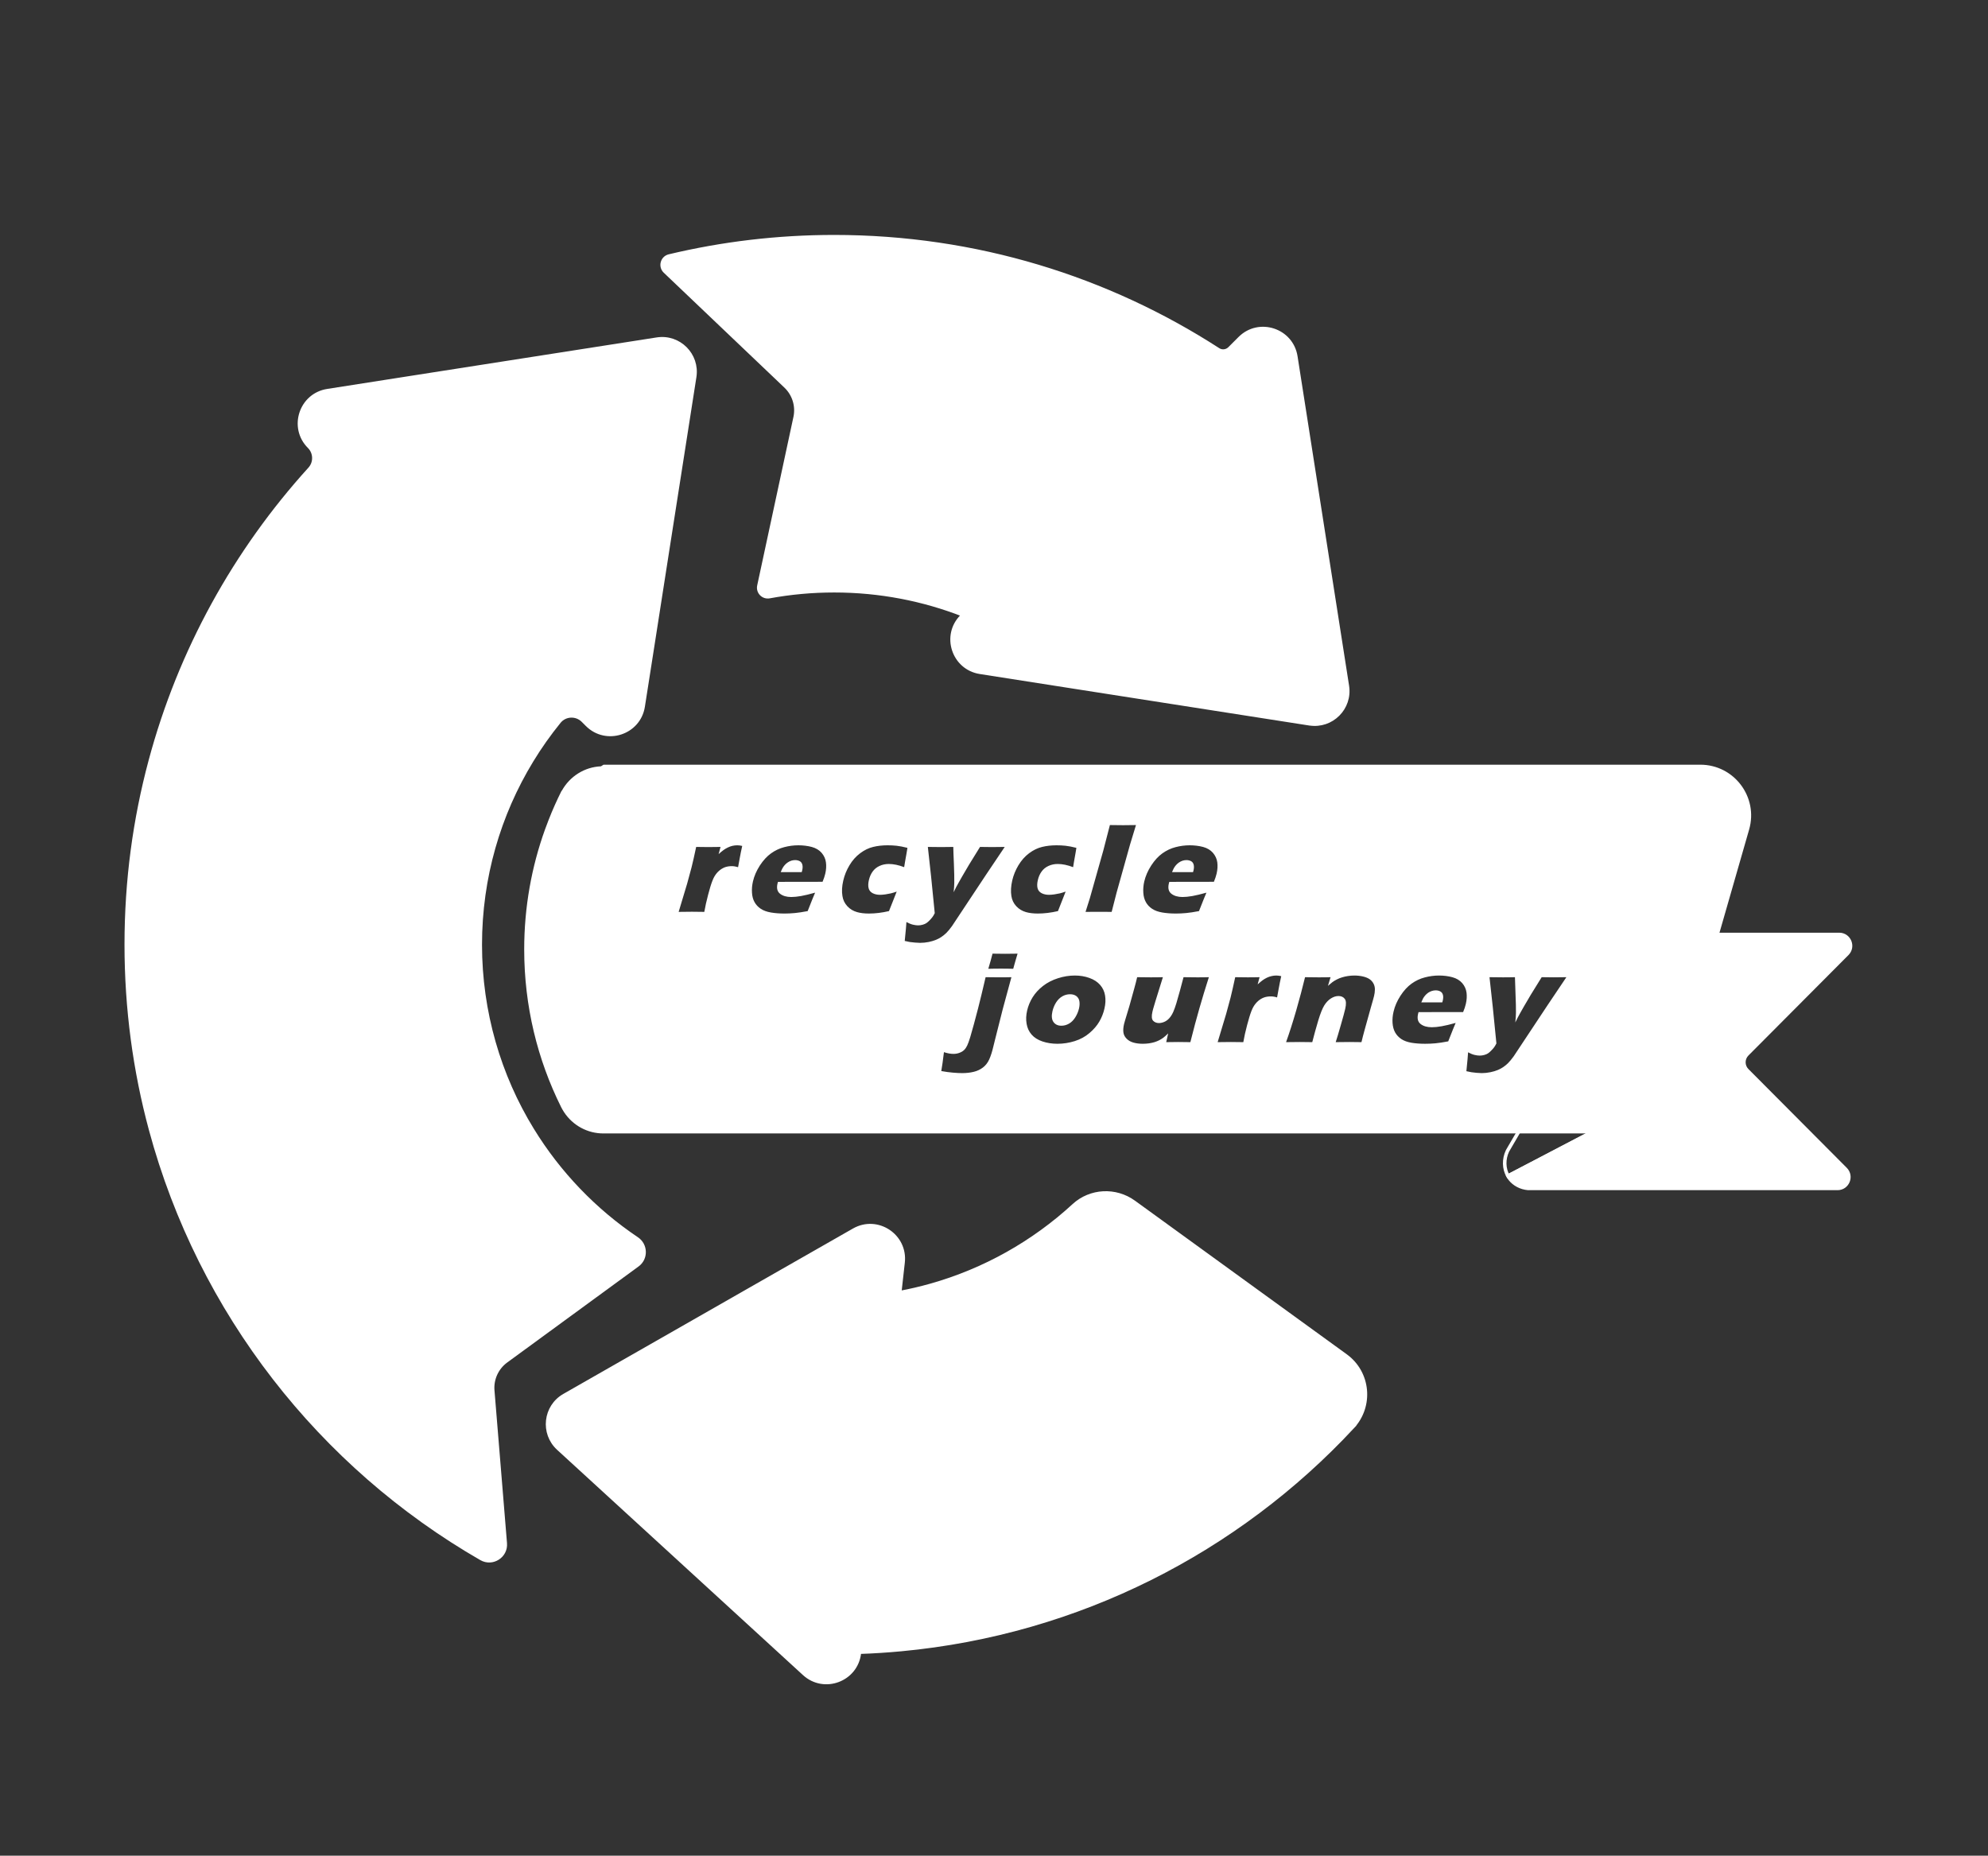 <?xml version="1.0" encoding="UTF-8"?>
<svg xmlns="http://www.w3.org/2000/svg" viewBox="0 0 561.62 524.24">
  <rect x="0" y="0" width="561.62" height="524.24" fill="#333333" stroke="none"/>
  <defs>
    <style>
      .cls-1, .cls-2 {
        fill: #fff;
      }

      .cls-3 {
        fill: none;
      }

      .cls-3, .cls-2 {
        stroke: #fff;
        stroke-linecap: round;
        stroke-miterlimit: 10;
      }
    </style>
  </defs>
  <g id="Layer_2" data-name="Layer 2">
    <path class="cls-2" d="M369.95,204.47l-65.53-10.24-27.55-4.31c-7.54-1.18-10.56-10.43-5.16-15.83l.38-.38c-11.28-4.41-23.57-6.83-36.42-6.83-6.25,0-12.36,.57-18.3,1.66-1.8,.33-3.35-1.26-2.97-3.05l10.24-47.61c.68-3.18-.34-6.48-2.69-8.73l-34.09-32.47c-1.47-1.4-.8-3.88,1.18-4.35,14.96-3.57,30.58-5.46,46.63-5.46,40,0,77.24,11.71,108.49,31.9,1.01,.66,2.34,.52,3.2-.33l2.88-2.88c5.4-5.4,14.65-2.39,15.83,5.16l2.62,16.73,11.94,76.35c.97,6.25-4.42,11.64-10.67,10.66Z"/>
    <path class="cls-2" d="M196.24,106.5l-7.34,46.93-4.28,27.44-2.93,18.71c-1.18,7.54-10.43,10.56-15.83,5.16l-1.17-1.17c-1.89-1.89-5.02-1.77-6.71,.31-2.85,3.51-5.47,7.21-7.82,11.09-9.2,15.13-14.49,32.89-14.49,51.91s5.37,37.06,14.71,52.26c7.52,12.27,17.62,22.79,29.55,30.8,2.62,1.76,2.72,5.58,.17,7.44l-37.11,27.13c-2.62,1.92-4.06,5.06-3.8,8.3l3.54,43.18c.3,3.65-3.63,6.14-6.8,4.31-45.34-26.11-79.45-69.48-93.38-121.18-4.49-16.66-6.88-34.18-6.88-52.26s2.36-35.36,6.79-51.91c8.34-31.17,24.01-59.32,45.04-82.5,1.62-1.79,1.55-4.54-.16-6.25h0c-5.4-5.4-2.38-14.65,5.16-15.83l23.25-3.64,56.07-8.76,13.76-2.15c6.25-.98,11.64,4.41,10.66,10.66Z"/>
    <path class="cls-2" d="M382.08,403.2c-32.48,34.88-77.29,58.11-127.53,62.8-3.88,.36-7.8,.62-11.75,.75l-.03,.26c-.85,7.59-9.96,11-15.59,5.84l-7.17-6.57-46.05-42.19-16.24-14.88c-4.66-4.28-3.82-11.86,1.68-14.99l38.17-21.8,14.58-8.33,29.06-16.59c6.63-3.79,14.76,1.56,13.91,9.15l-.95,8.52c2.93-.55,5.83-1.22,8.66-2.02,15.32-4.3,29.15-12.16,40.53-22.63,4.7-4.32,11.82-4.66,16.98-.92l59.84,43.4c6.59,4.78,7.45,14.24,1.9,20.2Z"/>
  </g>
  <g id="Layer_4" data-name="Layer 4">
    <path class="cls-2" d="M521.37,330.27c2.01,2.02,.58,5.46-2.26,5.46h-87.43c-2.02-.18-3.89-1.13-5.11-2.68-.21-.26-.39-.54-.55-.83l6.78-3.54,37.78-19.76-23.01-20.94,13.08-22.4c.58-.99,1.63-1.59,2.77-1.59h56.17c2.84,0,4.27,3.44,2.26,5.46l-28.27,28.39c-1.24,1.25-1.24,3.27,0,4.52l27.79,27.91Z"/>
    <path class="cls-3" d="M470.58,308.92l-37.78,19.76-6.78,3.54c-1.2-2.09-1.24-4.78-.15-7.08l.69-1.19,21.01-35.97,23.01,20.94Z"/>
  </g>
  <g id="Layer_3" data-name="Layer 3">
    <path class="cls-1" d="M226.66,244.26c-.12-.44-.36-.77-.72-.97-.37-.2-.81-.31-1.33-.31-.36,0-.72,.06-1.08,.17-.36,.12-.7,.29-1.02,.51-.32,.22-.61,.47-.85,.76-.25,.29-.44,.57-.59,.84-.15,.27-.32,.64-.51,1.12h5.93c.06-.2,.1-.38,.14-.52,.14-.62,.15-1.16,.03-1.6Zm0,0c-.12-.44-.36-.77-.72-.97-.37-.2-.81-.31-1.33-.31-.36,0-.72,.06-1.08,.17-.36,.12-.7,.29-1.02,.51-.32,.22-.61,.47-.85,.76-.25,.29-.44,.57-.59,.84-.15,.27-.32,.64-.51,1.12h5.93c.06-.2,.1-.38,.14-.52,.14-.62,.15-1.16,.03-1.6Zm0,0c-.12-.44-.36-.77-.72-.97-.37-.2-.81-.31-1.33-.31-.36,0-.72,.06-1.08,.17-.36,.12-.7,.29-1.02,.51-.32,.22-.61,.47-.85,.76-.25,.29-.44,.57-.59,.84-.15,.27-.32,.64-.51,1.12h5.93c.06-.2,.1-.38,.14-.52,.14-.62,.15-1.16,.03-1.6Zm0,0c-.12-.44-.36-.77-.72-.97-.37-.2-.81-.31-1.33-.31-.36,0-.72,.06-1.08,.17-.36,.12-.7,.29-1.02,.51-.32,.22-.61,.47-.85,.76-.25,.29-.44,.57-.59,.84-.15,.27-.32,.64-.51,1.12h5.93c.06-.2,.1-.38,.14-.52,.14-.62,.15-1.16,.03-1.6Zm0,0c-.12-.44-.36-.77-.72-.97-.37-.2-.81-.31-1.33-.31-.36,0-.72,.06-1.08,.17-.36,.12-.7,.29-1.02,.51-.32,.22-.61,.47-.85,.76-.25,.29-.44,.57-.59,.84-.15,.27-.32,.64-.51,1.12h5.93c.06-.2,.1-.38,.14-.52,.14-.62,.15-1.16,.03-1.6Zm0,0c-.12-.44-.36-.77-.72-.97-.37-.2-.81-.31-1.33-.31-.36,0-.72,.06-1.08,.17-.36,.12-.7,.29-1.02,.51-.32,.22-.61,.47-.85,.76-.25,.29-.44,.57-.59,.84-.15,.27-.32,.64-.51,1.12h5.93c.06-.2,.1-.38,.14-.52,.14-.62,.15-1.16,.03-1.6Zm0,0c-.12-.44-.36-.77-.72-.97-.37-.2-.81-.31-1.33-.31-.36,0-.72,.06-1.08,.17-.36,.12-.7,.29-1.02,.51-.32,.22-.61,.47-.85,.76-.25,.29-.44,.57-.59,.84-.15,.27-.32,.64-.51,1.12h5.93c.06-.2,.1-.38,.14-.52,.14-.62,.15-1.16,.03-1.6Zm110.55,0c-.11-.44-.36-.77-.72-.97-.37-.2-.81-.31-1.33-.31-.35,0-.72,.06-1.08,.17-.36,.12-.7,.29-1.02,.51-.32,.22-.6,.47-.85,.76-.25,.29-.44,.57-.59,.84-.14,.27-.32,.64-.51,1.12h5.93c.06-.2,.1-.38,.14-.52,.14-.62,.15-1.16,.03-1.6Zm0,0c-.11-.44-.36-.77-.72-.97-.37-.2-.81-.31-1.33-.31-.35,0-.72,.06-1.08,.17-.36,.12-.7,.29-1.02,.51-.32,.22-.6,.47-.85,.76-.25,.29-.44,.57-.59,.84-.14,.27-.32,.64-.51,1.12h5.93c.06-.2,.1-.38,.14-.52,.14-.62,.15-1.16,.03-1.6Zm-110.55,0c-.12-.44-.36-.77-.72-.97-.37-.2-.81-.31-1.33-.31-.36,0-.72,.06-1.08,.17-.36,.12-.7,.29-1.02,.51-.32,.22-.61,.47-.85,.76-.25,.29-.44,.57-.59,.84-.15,.27-.32,.64-.51,1.12h5.93c.06-.2,.1-.38,.14-.52,.14-.62,.15-1.16,.03-1.6Zm0,0c-.12-.44-.36-.77-.72-.97-.37-.2-.81-.31-1.33-.31-.36,0-.72,.06-1.08,.17-.36,.12-.7,.29-1.02,.51-.32,.22-.61,.47-.85,.76-.25,.29-.44,.57-.59,.84-.15,.27-.32,.64-.51,1.12h5.93c.06-.2,.1-.38,.14-.52,.14-.62,.15-1.16,.03-1.6Zm78.27,38.59c-.1-.6-.38-1.07-.84-1.44-.47-.35-1.06-.53-1.79-.53-.77,0-1.5,.19-2.19,.59-.69,.39-1.27,.97-1.76,1.73-.48,.76-.82,1.59-1.03,2.49-.3,1.32-.21,2.33,.29,3.03,.5,.7,1.24,1.05,2.24,1.05,.75,0,1.48-.2,2.17-.6,.69-.4,1.28-1,1.76-1.78,.49-.78,.84-1.63,1.05-2.52,.17-.75,.2-1.42,.1-2.02Zm32.28-38.59c-.11-.44-.36-.77-.72-.97-.37-.2-.81-.31-1.33-.31-.35,0-.72,.06-1.08,.17-.36,.12-.7,.29-1.02,.51-.32,.22-.6,.47-.85,.76-.25,.29-.44,.57-.59,.84-.14,.27-.32,.64-.51,1.12h5.93c.06-.2,.1-.38,.14-.52,.14-.62,.15-1.16,.03-1.6Zm0,0c-.11-.44-.36-.77-.72-.97-.37-.2-.81-.31-1.33-.31-.35,0-.72,.06-1.08,.17-.36,.12-.7,.29-1.02,.51-.32,.22-.6,.47-.85,.76-.25,.29-.44,.57-.59,.84-.14,.27-.32,.64-.51,1.12h5.93c.06-.2,.1-.38,.14-.52,.14-.62,.15-1.16,.03-1.6Zm-32.28,38.59c-.1-.6-.38-1.07-.84-1.44-.47-.35-1.06-.53-1.79-.53-.77,0-1.5,.19-2.19,.59-.69,.39-1.27,.97-1.76,1.73-.48,.76-.82,1.59-1.03,2.49-.3,1.32-.21,2.33,.29,3.03,.5,.7,1.24,1.05,2.24,1.05,.75,0,1.48-.2,2.17-.6,.69-.4,1.28-1,1.76-1.78,.49-.78,.84-1.63,1.05-2.52,.17-.75,.2-1.42,.1-2.02Zm-78.27-38.59c-.12-.44-.36-.77-.72-.97-.37-.2-.81-.31-1.33-.31-.36,0-.72,.06-1.08,.17-.36,.12-.7,.29-1.02,.51-.32,.22-.61,.47-.85,.76-.25,.29-.44,.57-.59,.84-.15,.27-.32,.64-.51,1.12h5.93c.06-.2,.1-.38,.14-.52,.14-.62,.15-1.16,.03-1.6Zm0,0c-.12-.44-.36-.77-.72-.97-.37-.2-.81-.31-1.33-.31-.36,0-.72,.06-1.08,.17-.36,.12-.7,.29-1.02,.51-.32,.22-.61,.47-.85,.76-.25,.29-.44,.57-.59,.84-.15,.27-.32,.64-.51,1.12h5.93c.06-.2,.1-.38,.14-.52,.14-.62,.15-1.16,.03-1.6Zm78.27,38.59c-.1-.6-.38-1.07-.84-1.44-.47-.35-1.06-.53-1.79-.53-.77,0-1.5,.19-2.19,.59-.69,.39-1.27,.97-1.76,1.73-.48,.76-.82,1.59-1.03,2.49-.3,1.32-.21,2.33,.29,3.03,.5,.7,1.24,1.05,2.24,1.05,.75,0,1.48-.2,2.17-.6,.69-.4,1.28-1,1.76-1.78,.49-.78,.84-1.63,1.05-2.52,.17-.75,.2-1.42,.1-2.02Zm32.28-38.59c-.11-.44-.36-.77-.72-.97-.37-.2-.81-.31-1.33-.31-.35,0-.72,.06-1.08,.17-.36,.12-.7,.29-1.02,.51-.32,.22-.6,.47-.85,.76-.25,.29-.44,.57-.59,.84-.14,.27-.32,.64-.51,1.12h5.93c.06-.2,.1-.38,.14-.52,.14-.62,.15-1.16,.03-1.6Zm0,0c-.11-.44-.36-.77-.72-.97-.37-.2-.81-.31-1.33-.31-.35,0-.72,.06-1.08,.17-.36,.12-.7,.29-1.02,.51-.32,.22-.6,.47-.85,.76-.25,.29-.44,.57-.59,.84-.14,.27-.32,.64-.51,1.12h5.93c.06-.2,.1-.38,.14-.52,.14-.62,.15-1.16,.03-1.6Zm-32.28,38.59c-.1-.6-.38-1.07-.84-1.44-.47-.35-1.06-.53-1.79-.53-.77,0-1.5,.19-2.19,.59-.69,.39-1.27,.97-1.76,1.73-.48,.76-.82,1.59-1.03,2.49-.3,1.32-.21,2.33,.29,3.03,.5,.7,1.24,1.05,2.24,1.05,.75,0,1.48-.2,2.17-.6,.69-.4,1.28-1,1.76-1.78,.49-.78,.84-1.63,1.05-2.52,.17-.75,.2-1.42,.1-2.02Zm-78.27-38.59c-.12-.44-.36-.77-.72-.97-.37-.2-.81-.31-1.33-.31-.36,0-.72,.06-1.08,.17-.36,.12-.7,.29-1.02,.51-.32,.22-.61,.47-.85,.76-.25,.29-.44,.57-.59,.84-.15,.27-.32,.64-.51,1.12h5.93c.06-.2,.1-.38,.14-.52,.14-.62,.15-1.16,.03-1.6Zm0,0c-.12-.44-.36-.77-.72-.97-.37-.2-.81-.31-1.33-.31-.36,0-.72,.06-1.08,.17-.36,.12-.7,.29-1.02,.51-.32,.22-.61,.47-.85,.76-.25,.29-.44,.57-.59,.84-.15,.27-.32,.64-.51,1.12h5.93c.06-.2,.1-.38,.14-.52,.14-.62,.15-1.16,.03-1.6Zm78.27,38.59c-.1-.6-.38-1.07-.84-1.44-.47-.35-1.06-.53-1.79-.53-.77,0-1.5,.19-2.19,.59-.69,.39-1.27,.97-1.76,1.73-.48,.76-.82,1.59-1.03,2.49-.3,1.32-.21,2.33,.29,3.03,.5,.7,1.24,1.05,2.24,1.05,.75,0,1.48-.2,2.17-.6,.69-.4,1.28-1,1.76-1.78,.49-.78,.84-1.63,1.05-2.52,.17-.75,.2-1.42,.1-2.02Zm32.28-38.59c-.11-.44-.36-.77-.72-.97-.37-.2-.81-.31-1.33-.31-.35,0-.72,.06-1.08,.17-.36,.12-.7,.29-1.02,.51-.32,.22-.6,.47-.85,.76-.25,.29-.44,.57-.59,.84-.14,.27-.32,.64-.51,1.12h5.93c.06-.2,.1-.38,.14-.52,.14-.62,.15-1.16,.03-1.6Zm70.42,36.8c-.12-.45-.36-.77-.73-.97-.37-.21-.81-.31-1.32-.31-.36,0-.72,.06-1.08,.17-.37,.12-.71,.28-1.03,.5-.32,.23-.6,.48-.85,.77-.24,.29-.44,.56-.59,.83-.14,.27-.31,.65-.51,1.13h5.93c.06-.21,.11-.38,.14-.52,.14-.63,.16-1.16,.04-1.6Zm0,0c-.12-.45-.36-.77-.73-.97-.37-.21-.81-.31-1.32-.31-.36,0-.72,.06-1.08,.17-.37,.12-.71,.28-1.03,.5-.32,.23-.6,.48-.85,.77-.24,.29-.44,.56-.59,.83-.14,.27-.31,.65-.51,1.13h5.93c.06-.21,.11-.38,.14-.52,.14-.63,.16-1.16,.04-1.6Zm-70.42-36.8c-.11-.44-.36-.77-.72-.97-.37-.2-.81-.31-1.33-.31-.35,0-.72,.06-1.08,.17-.36,.12-.7,.29-1.02,.51-.32,.22-.6,.47-.85,.76-.25,.29-.44,.57-.59,.84-.14,.27-.32,.64-.51,1.12h5.93c.06-.2,.1-.38,.14-.52,.14-.62,.15-1.16,.03-1.6Zm-32.28,38.59c-.1-.6-.38-1.07-.84-1.44-.47-.35-1.06-.53-1.79-.53-.77,0-1.5,.19-2.19,.59-.69,.39-1.27,.97-1.76,1.73-.48,.76-.82,1.59-1.03,2.49-.3,1.32-.21,2.33,.29,3.03,.5,.7,1.24,1.05,2.24,1.05,.75,0,1.48-.2,2.17-.6,.69-.4,1.28-1,1.76-1.78,.49-.78,.84-1.63,1.05-2.52,.17-.75,.2-1.42,.1-2.02Zm-78.27-38.59c-.12-.44-.36-.77-.72-.97-.37-.2-.81-.31-1.33-.31-.36,0-.72,.06-1.08,.17-.36,.12-.7,.29-1.02,.51-.32,.22-.61,.47-.85,.76-.25,.29-.44,.57-.59,.84-.15,.27-.32,.64-.51,1.12h5.93c.06-.2,.1-.38,.14-.52,.14-.62,.15-1.16,.03-1.6Zm253.69-28.23H170.51c-.25,.15-.5,.31-.74,.46-4.63,.19-8.8,2.82-11.05,6.89-.03,.02-.06,.04-.09,.06-1.33,2.66-2.55,5.39-3.64,8.18-.33,.83-.65,1.67-.95,2.52-.02,.04-.04,.08-.05,.13-3.82,10.59-5.9,22.01-5.9,33.93,0,16.02,3.75,31.16,10.44,44.58,.12,.24,.24,.47,.38,.7,2.24,3.91,6.28,6.45,10.78,6.7,.24,.01,.49,.02,.73,.02H458.68c6.4,0,12.03-4.24,13.79-10.39l11.86-41.32,1.29-4.5,8.52-29.65c2.64-9.17-4.25-18.31-13.79-18.31Zm-271.33,26.18l-.51,2.77c-.62-.19-1.21-.29-1.78-.29-.72,0-1.37,.11-1.94,.31-.56,.22-1.1,.53-1.6,.96-.5,.42-.94,.95-1.33,1.59-.38,.63-.78,1.64-1.2,3.02-.41,1.37-.82,2.95-1.23,4.72-.14,.62-.3,1.4-.46,2.32-1.16-.03-2.33-.04-3.5-.04s-2.41,.01-3.75,.04l2.4-7.98,1.24-4.58c.2-.83,.4-1.67,.6-2.53,.2-.88,.44-1.96,.71-3.26,1.45,.03,2.59,.04,3.45,.04,.99,0,2.14-.01,3.44-.04l-.55,2.03c.59-.52,1.06-.91,1.42-1.17s.76-.49,1.19-.7c.43-.21,.87-.37,1.31-.47,.45-.1,.9-.15,1.35-.15s.9,.06,1.4,.18c-.29,1.3-.51,2.38-.66,3.23Zm24.12,4.62c-.16,.68-.41,1.44-.76,2.28l-12.6,.02c-.05,.19-.1,.36-.14,.52-.29,1.29-.05,2.23,.73,2.84,.78,.61,1.84,.92,3.17,.92,.79,0,1.71-.1,2.77-.28,1.05-.19,2.37-.5,3.96-.95-.32,.72-1.02,2.46-2.1,5.21-1.46,.28-2.67,.46-3.63,.55-.97,.09-1.94,.14-2.91,.14-1.42,0-2.71-.1-3.86-.3-1.16-.2-2.11-.55-2.86-1.05s-1.34-1.13-1.75-1.88c-.42-.74-.66-1.63-.72-2.66-.07-1.03,.02-2.09,.27-3.18,.35-1.53,1.01-3.03,1.95-4.5,.96-1.46,2.01-2.61,3.16-3.43,1.16-.83,2.4-1.42,3.74-1.76,1.34-.35,2.67-.52,3.98-.52s2.64,.16,3.8,.47c1.17,.32,2.09,.88,2.77,1.66,.68,.8,1.09,1.69,1.22,2.68,.14,1,.08,2.07-.19,3.22Zm12.25,4.1c.16,.62,.54,1.08,1.14,1.4,.6,.31,1.3,.46,2.1,.46,.41,0,.9-.04,1.48-.12,.57-.09,1.08-.18,1.52-.28,.43-.1,1-.27,1.69-.51-.17,.48-.52,1.36-1.04,2.64l-1.14,2.87c-1.98,.46-3.87,.69-5.67,.69-1.31,0-2.42-.14-3.34-.4-1.09-.31-2-.86-2.74-1.65-.76-.82-1.23-1.78-1.4-2.9-.22-1.3-.14-2.76,.24-4.38,.34-1.48,.92-2.92,1.74-4.29,.82-1.38,1.83-2.52,3.02-3.41s2.41-1.49,3.68-1.79c1.27-.31,2.63-.46,4.08-.46,.85,0,1.69,.04,2.54,.13,.84,.09,1.86,.29,3.06,.59l-.06,.41c-.06,.43-.14,.87-.22,1.32-.09,.45-.21,1.16-.38,2.13l-.26,1.6c-1.57-.6-3.02-.9-4.34-.9-.94,0-1.82,.18-2.61,.55-.8,.36-1.45,.89-1.95,1.58s-.85,1.49-1.06,2.4c-.22,.92-.24,1.69-.08,2.32Zm17,15.18c-.83,.16-1.65,.25-2.46,.25-.38,0-.86-.03-1.46-.08-.6-.06-1.08-.11-1.45-.16-.36-.06-.84-.16-1.43-.3,.29-2.86,.45-4.64,.48-5.34,.67,.36,1.28,.61,1.83,.74,.55,.13,1.04,.2,1.46,.2s.87-.06,1.29-.18c.42-.12,.76-.27,1.03-.44,.27-.18,.58-.44,.93-.8,.35-.36,.62-.67,.81-.93,.2-.25,.41-.62,.65-1.1l-1.02-10.23-.93-8.48c1.78,.03,3.03,.04,3.75,.04,.84,0,1.98-.01,3.44-.04,.01,.93,.07,2.52,.17,4.78,.09,2.27,.13,4.04,.11,5.32-.01,.71-.07,1.61-.18,2.7l.71-1.44c.21-.38,.45-.82,.72-1.31,.27-.49,.6-1.08,1-1.76l1.92-3.27,3.1-5.02c1.49,.03,2.61,.04,3.38,.04,.67,0,1.87-.01,3.6-.04l-5.27,7.84-9.63,14.53c-.59,.82-1.13,1.46-1.61,1.94-.45,.43-.91,.81-1.4,1.13-.45,.3-.92,.56-1.41,.76-.66,.28-1.37,.49-2.13,.65Zm20.86,19.1l-2.14,8.48c-.3,1.17-.47,1.86-.51,2.06-.32,1.38-.7,2.55-1.13,3.52-.43,.96-1.03,1.73-1.79,2.31-.76,.58-1.64,.99-2.62,1.22-.98,.24-2.07,.36-3.25,.36-.71,0-1.57-.04-2.57-.13-1.01-.08-2.11-.23-3.32-.45,.23-1.31,.48-3.09,.75-5.34,.99,.33,1.89,.49,2.71,.49,.65,0,1.28-.13,1.86-.38,.47-.19,.85-.44,1.16-.75,.32-.31,.6-.73,.85-1.26,.23-.47,.51-1.26,.86-2.39,.65-2.2,1.38-4.89,2.2-8.07,.68-2.69,1.25-5.02,1.7-6.99l.43-1.83c1.42,.03,2.65,.04,3.69,.04,1.1,0,2.3,0,3.6-.04l-2.48,9.15Zm2.99-11.52c-1.16-.04-2.33-.05-3.5-.05s-2.39,.01-3.54,.05c.52-1.74,.92-3.17,1.19-4.28,.97,.03,2.16,.04,3.55,.04,1.24,0,2.42-.01,3.53-.04-.53,1.75-.93,3.17-1.23,4.28Zm.88-17.66c-.76-.82-1.23-1.78-1.4-2.9-.21-1.3-.13-2.76,.24-4.38,.34-1.48,.92-2.92,1.74-4.29,.83-1.38,1.83-2.52,3.02-3.41s2.42-1.49,3.68-1.79c1.27-.31,2.63-.46,4.08-.46,.85,0,1.7,.04,2.54,.13,.84,.09,1.86,.29,3.06,.59l-.06,.41c-.06,.43-.14,.87-.22,1.32-.09,.45-.21,1.16-.38,2.13l-.26,1.6c-1.57-.6-3.02-.9-4.34-.9-.94,0-1.81,.18-2.61,.55-.8,.36-1.45,.89-1.95,1.58s-.85,1.49-1.06,2.4c-.22,.92-.24,1.69-.08,2.32,.16,.62,.54,1.08,1.14,1.4,.6,.31,1.3,.46,2.1,.46,.41,0,.9-.04,1.48-.12,.57-.09,1.08-.18,1.52-.28,.43-.1,1-.27,1.69-.51-.17,.48-.52,1.36-1.04,2.64l-1.13,2.87c-1.99,.46-3.88,.69-5.68,.69-1.3,0-2.42-.14-3.34-.4-1.09-.31-2-.86-2.74-1.65Zm24.89,28.91c-.29,1.28-.77,2.5-1.44,3.65-.67,1.16-1.6,2.24-2.79,3.25-1.19,1.02-2.59,1.78-4.18,2.28-1.6,.5-3.22,.75-4.87,.75-1.53,0-2.94-.22-4.24-.66s-2.32-1.09-3.06-1.94c-.74-.85-1.22-1.87-1.41-3.06-.21-1.18-.15-2.43,.15-3.73,.3-1.31,.82-2.56,1.55-3.74,.74-1.19,1.71-2.25,2.93-3.2,1.22-.95,2.62-1.67,4.22-2.18,1.59-.51,3.18-.77,4.77-.77,1.49,0,2.86,.23,4.13,.69,1.27,.45,2.27,1.11,3.02,1.96,.75,.86,1.22,1.86,1.4,3,.19,1.15,.13,2.38-.18,3.7Zm2.04-27.33c-1.28-.01-2.44-.02-3.47-.02l-3.91,.02,1.22-3.87,3.79-13.43,1.87-7.23c1.66,.03,2.91,.04,3.75,.04,1.09,0,2.3-.01,3.62-.04l-1.68,5.52-3.8,13.58-1.39,5.43Zm24.82,27.13c-.79,2.74-1.66,5.96-2.59,9.67-1.36-.03-2.5-.04-3.41-.04-1.13,0-2.26,.01-3.41,.04l.55-2.47c-.55,.54-1.01,.95-1.37,1.22-.37,.27-.75,.5-1.15,.71-.4,.2-.83,.38-1.31,.53-.47,.15-1,.26-1.59,.35-.58,.08-1.17,.12-1.76,.12-.94,0-1.81-.11-2.61-.33-.79-.22-1.45-.59-1.96-1.12-.52-.53-.82-1.13-.9-1.8s-.02-1.45,.19-2.34c.05-.21,.14-.55,.28-1l1.23-4.08c.43-1.5,.89-3.16,1.38-4.98,.31-1.11,.58-2.16,.81-3.16,1.48,.03,2.74,.04,3.78,.04s2.22,0,3.49-.04l-2.13,6.85c-.33,1.04-.54,1.75-.63,2.13-.09,.37-.16,.63-.19,.76-.29,1.26-.23,2.11,.18,2.55s.97,.67,1.68,.67c.28,0,.58-.05,.89-.13,.31-.08,.61-.2,.91-.36,.26-.14,.51-.32,.76-.54,.25-.23,.5-.5,.73-.83,.28-.39,.52-.82,.72-1.27,.28-.64,.57-1.44,.87-2.41,.21-.7,.55-1.93,1.04-3.66l1-3.76c1.54,.03,2.81,.04,3.8,.04,1.11,0,2.23,0,3.36-.04-.97,3.04-1.86,5.94-2.64,8.68Zm4.82-37.91c-.16,.68-.41,1.44-.76,2.28l-12.6,.02c-.05,.19-.1,.36-.14,.52-.29,1.29-.05,2.23,.73,2.84,.78,.61,1.84,.92,3.17,.92,.79,0,1.71-.1,2.77-.28,1.05-.19,2.37-.5,3.96-.95-.32,.72-1.02,2.46-2.1,5.21-1.45,.28-2.66,.46-3.63,.55-.97,.09-1.94,.14-2.91,.14-1.42,0-2.71-.1-3.86-.3-1.16-.2-2.11-.55-2.86-1.05s-1.34-1.13-1.75-1.88c-.41-.74-.66-1.63-.72-2.66-.07-1.03,.02-2.09,.27-3.18,.36-1.53,1.01-3.03,1.96-4.5,.95-1.46,2-2.61,3.15-3.43,1.16-.83,2.4-1.42,3.74-1.76,1.34-.35,2.67-.52,3.98-.52s2.64,.16,3.8,.47c1.17,.32,2.09,.88,2.77,1.66,.68,.8,1.09,1.69,1.23,2.68,.13,1,.07,2.07-.2,3.22Zm17.6,32.18l-.51,2.77c-.61-.2-1.21-.29-1.78-.29-.72,0-1.36,.1-1.93,.31-.57,.21-1.11,.53-1.6,.95-.5,.43-.95,.96-1.33,1.59-.39,.64-.79,1.65-1.2,3.02-.42,1.38-.83,2.96-1.24,4.73-.14,.62-.29,1.39-.46,2.32-1.16-.03-2.32-.04-3.5-.04s-2.41,.01-3.75,.04l2.4-7.98,1.24-4.58c.2-.83,.4-1.67,.6-2.54s.44-1.95,.72-3.25c1.44,.03,2.59,.04,3.44,.04,.99,0,2.14,0,3.44-.04l-.54,2.03c.59-.53,1.06-.92,1.42-1.18,.36-.25,.75-.49,1.18-.7,.44-.21,.87-.36,1.32-.46,.44-.1,.89-.16,1.34-.16s.9,.06,1.4,.18c-.29,1.31-.51,2.39-.66,3.24Zm26.88,2.39c-.1,.45-.38,1.43-.82,2.94l-1.81,6.51c-.36,1.28-.66,2.47-.92,3.56-1.2-.03-2.33-.04-3.38-.04-1.42,0-2.72,.01-3.9,.04,.36-1.09,.85-2.71,1.46-4.87,.62-2.14,1.03-3.66,1.23-4.53,.31-1.35,.27-2.3-.13-2.83-.4-.53-.99-.8-1.78-.8-.7,0-1.41,.23-2.13,.68-.72,.46-1.35,1.12-1.89,1.99-.53,.87-1.1,2.29-1.7,4.28-.59,1.99-1.16,4.02-1.68,6.08-1.19-.03-2.35-.04-3.49-.04-1.2,0-2.5,.01-3.91,.04,.98-2.72,1.93-5.73,2.88-9.01,.94-3.29,1.77-6.4,2.48-9.34,1.43,.03,2.67,.04,3.72,.04,1.21,0,2.37,0,3.49-.04l-.74,2.44c.5-.44,.92-.79,1.27-1.05,.34-.25,.76-.5,1.24-.75,.48-.25,.98-.45,1.5-.6,.51-.16,1.06-.28,1.65-.37,.59-.09,1.2-.14,1.82-.14,.86,0,1.68,.1,2.46,.28,.78,.19,1.4,.45,1.88,.79,.47,.34,.83,.77,1.09,1.28,.25,.51,.37,1.06,.35,1.64,0,.59-.09,1.2-.24,1.82Zm25.17,4.51l-12.6,.02c-.05,.19-.1,.36-.13,.51-.3,1.29-.06,2.24,.72,2.85,.79,.61,1.84,.91,3.17,.91,.79,0,1.71-.09,2.77-.28,1.05-.18,2.37-.5,3.96-.94-.32,.72-1.02,2.45-2.1,5.21-1.45,.28-2.66,.46-3.63,.55-.97,.09-1.93,.13-2.9,.13-1.43,0-2.72-.1-3.87-.29-1.15-.2-2.11-.55-2.86-1.05-.75-.51-1.33-1.13-1.75-1.88-.41-.75-.65-1.64-.72-2.67-.07-1.02,.02-2.08,.28-3.17,.35-1.53,1-3.03,1.95-4.5,.95-1.46,2-2.61,3.16-3.44,1.15-.82,2.4-1.41,3.73-1.75,1.34-.35,2.67-.53,3.99-.53s2.63,.16,3.8,.48c1.16,.32,2.08,.87,2.77,1.66,.68,.79,1.08,1.68,1.22,2.68,.13,.99,.07,2.07-.2,3.22-.15,.68-.41,1.44-.76,2.28Zm14.27,12.52c-.59,.81-1.13,1.46-1.61,1.94-.45,.43-.91,.81-1.4,1.13-.45,.3-.92,.55-1.41,.76-.66,.27-1.37,.49-2.13,.64-.83,.17-1.65,.26-2.46,.26-.38,0-.86-.03-1.46-.08-.6-.06-1.08-.11-1.45-.17-.36-.05-.84-.15-1.43-.29,.29-2.87,.45-4.65,.48-5.34,.67,.36,1.28,.61,1.83,.74s1.04,.19,1.46,.19,.87-.06,1.29-.18c.42-.12,.76-.26,1.03-.44,.27-.17,.58-.44,.93-.8,.35-.35,.62-.66,.81-.92,.2-.26,.41-.63,.65-1.1l-1.02-10.23-.93-8.48c1.78,.03,3.03,.04,3.75,.04,.84,0,1.98,0,3.44-.04,.01,.92,.07,2.52,.16,4.78,.1,2.26,.14,4.04,.12,5.32-.01,.71-.07,1.6-.18,2.69l.71-1.43c.21-.39,.45-.82,.72-1.32,.27-.49,.6-1.07,1-1.76l1.92-3.27,3.1-5.01c1.49,.03,2.61,.04,3.38,.04,.67,0,1.87,0,3.6-.04l-5.27,7.84-9.63,14.53Zm-20.71-18.34c-.37-.21-.81-.31-1.32-.31-.36,0-.72,.06-1.08,.17-.37,.12-.71,.28-1.03,.5-.32,.23-.6,.48-.85,.77-.24,.29-.44,.56-.59,.83-.14,.27-.31,.65-.51,1.13h5.93c.06-.21,.11-.38,.14-.52,.14-.63,.16-1.16,.04-1.6-.12-.45-.36-.77-.73-.97Zm-70.41-36.8c-.37-.2-.81-.31-1.33-.31-.35,0-.72,.06-1.08,.17-.36,.12-.7,.29-1.02,.51-.32,.22-.6,.47-.85,.76-.25,.29-.44,.57-.59,.84-.14,.27-.32,.64-.51,1.12h5.93c.06-.2,.1-.38,.14-.52,.14-.62,.15-1.16,.03-1.6-.11-.44-.36-.77-.72-.97Zm-32.4,38.12c-.47-.35-1.06-.53-1.79-.53-.77,0-1.5,.19-2.19,.59-.69,.39-1.27,.97-1.76,1.73-.48,.76-.82,1.59-1.03,2.49-.3,1.32-.21,2.33,.29,3.03,.5,.7,1.24,1.05,2.24,1.05,.75,0,1.48-.2,2.17-.6,.69-.4,1.28-1,1.76-1.78,.49-.78,.84-1.63,1.05-2.52,.17-.75,.2-1.42,.1-2.02-.1-.6-.38-1.07-.84-1.44Zm-78.15-38.12c-.37-.2-.81-.31-1.33-.31-.36,0-.72,.06-1.08,.17-.36,.12-.7,.29-1.02,.51-.32,.22-.61,.47-.85,.76-.25,.29-.44,.57-.59,.84-.15,.27-.32,.64-.51,1.12h5.93c.06-.2,.1-.38,.14-.52,.14-.62,.15-1.16,.03-1.6s-.36-.77-.72-.97Zm.72,.97c-.12-.44-.36-.77-.72-.97-.37-.2-.81-.31-1.33-.31-.36,0-.72,.06-1.08,.17-.36,.12-.7,.29-1.02,.51-.32,.22-.61,.47-.85,.76-.25,.29-.44,.57-.59,.84-.15,.27-.32,.64-.51,1.12h5.93c.06-.2,.1-.38,.14-.52,.14-.62,.15-1.16,.03-1.6Zm78.27,38.59c-.1-.6-.38-1.07-.84-1.44-.47-.35-1.06-.53-1.79-.53-.77,0-1.5,.19-2.19,.59-.69,.39-1.27,.97-1.76,1.73-.48,.76-.82,1.59-1.03,2.49-.3,1.32-.21,2.33,.29,3.03,.5,.7,1.24,1.05,2.24,1.05,.75,0,1.48-.2,2.17-.6,.69-.4,1.28-1,1.76-1.78,.49-.78,.84-1.63,1.05-2.52,.17-.75,.2-1.42,.1-2.02Zm32.28-38.59c-.11-.44-.36-.77-.72-.97-.37-.2-.81-.31-1.33-.31-.35,0-.72,.06-1.08,.17-.36,.12-.7,.29-1.02,.51-.32,.22-.6,.47-.85,.76-.25,.29-.44,.57-.59,.84-.14,.27-.32,.64-.51,1.12h5.93c.06-.2,.1-.38,.14-.52,.14-.62,.15-1.16,.03-1.6Zm0,0c-.11-.44-.36-.77-.72-.97-.37-.2-.81-.31-1.33-.31-.35,0-.72,.06-1.08,.17-.36,.12-.7,.29-1.02,.51-.32,.22-.6,.47-.85,.76-.25,.29-.44,.57-.59,.84-.14,.27-.32,.64-.51,1.12h5.93c.06-.2,.1-.38,.14-.52,.14-.62,.15-1.16,.03-1.6Zm-32.28,38.59c-.1-.6-.38-1.07-.84-1.44-.47-.35-1.06-.53-1.79-.53-.77,0-1.5,.19-2.19,.59-.69,.39-1.27,.97-1.76,1.73-.48,.76-.82,1.59-1.03,2.49-.3,1.32-.21,2.33,.29,3.03,.5,.7,1.24,1.05,2.24,1.05,.75,0,1.48-.2,2.17-.6,.69-.4,1.28-1,1.76-1.78,.49-.78,.84-1.63,1.05-2.52,.17-.75,.2-1.42,.1-2.02Zm-78.27-38.59c-.12-.44-.36-.77-.72-.97-.37-.2-.81-.31-1.33-.31-.36,0-.72,.06-1.08,.17-.36,.12-.7,.29-1.02,.51-.32,.22-.61,.47-.85,.76-.25,.29-.44,.57-.59,.84-.15,.27-.32,.64-.51,1.12h5.93c.06-.2,.1-.38,.14-.52,.14-.62,.15-1.16,.03-1.6Zm0,0c-.12-.44-.36-.77-.72-.97-.37-.2-.81-.31-1.33-.31-.36,0-.72,.06-1.08,.17-.36,.12-.7,.29-1.02,.51-.32,.22-.61,.47-.85,.76-.25,.29-.44,.57-.59,.84-.15,.27-.32,.64-.51,1.12h5.93c.06-.2,.1-.38,.14-.52,.14-.62,.15-1.16,.03-1.6Zm78.27,38.59c-.1-.6-.38-1.07-.84-1.44-.47-.35-1.06-.53-1.79-.53-.77,0-1.5,.19-2.19,.59-.69,.39-1.27,.97-1.76,1.73-.48,.76-.82,1.59-1.03,2.49-.3,1.32-.21,2.33,.29,3.03,.5,.7,1.24,1.05,2.24,1.05,.75,0,1.48-.2,2.17-.6,.69-.4,1.28-1,1.76-1.78,.49-.78,.84-1.63,1.05-2.52,.17-.75,.2-1.42,.1-2.02Zm32.28-38.59c-.11-.44-.36-.77-.72-.97-.37-.2-.81-.31-1.33-.31-.35,0-.72,.06-1.08,.17-.36,.12-.7,.29-1.02,.51-.32,.22-.6,.47-.85,.76-.25,.29-.44,.57-.59,.84-.14,.27-.32,.64-.51,1.12h5.93c.06-.2,.1-.38,.14-.52,.14-.62,.15-1.16,.03-1.6Zm0,0c-.11-.44-.36-.77-.72-.97-.37-.2-.81-.31-1.33-.31-.35,0-.72,.06-1.08,.17-.36,.12-.7,.29-1.02,.51-.32,.22-.6,.47-.85,.76-.25,.29-.44,.57-.59,.84-.14,.27-.32,.64-.51,1.12h5.93c.06-.2,.1-.38,.14-.52,.14-.62,.15-1.16,.03-1.6Zm-32.28,38.59c-.1-.6-.38-1.07-.84-1.44-.47-.35-1.06-.53-1.79-.53-.77,0-1.5,.19-2.19,.59-.69,.39-1.27,.97-1.76,1.73-.48,.76-.82,1.59-1.03,2.49-.3,1.32-.21,2.33,.29,3.03,.5,.7,1.24,1.05,2.24,1.05,.75,0,1.48-.2,2.17-.6,.69-.4,1.28-1,1.76-1.78,.49-.78,.84-1.63,1.05-2.52,.17-.75,.2-1.42,.1-2.02Zm-78.27-38.59c-.12-.44-.36-.77-.72-.97-.37-.2-.81-.31-1.33-.31-.36,0-.72,.06-1.08,.17-.36,.12-.7,.29-1.02,.51-.32,.22-.61,.47-.85,.76-.25,.29-.44,.57-.59,.84-.15,.27-.32,.64-.51,1.12h5.93c.06-.2,.1-.38,.14-.52,.14-.62,.15-1.16,.03-1.6Zm0,0c-.12-.44-.36-.77-.72-.97-.37-.2-.81-.31-1.33-.31-.36,0-.72,.06-1.08,.17-.36,.12-.7,.29-1.02,.51-.32,.22-.61,.47-.85,.76-.25,.29-.44,.57-.59,.84-.15,.27-.32,.64-.51,1.12h5.93c.06-.2,.1-.38,.14-.52,.14-.62,.15-1.16,.03-1.6Zm110.55,0c-.11-.44-.36-.77-.72-.97-.37-.2-.81-.31-1.33-.31-.35,0-.72,.06-1.08,.17-.36,.12-.7,.29-1.02,.51-.32,.22-.6,.47-.85,.76-.25,.29-.44,.57-.59,.84-.14,.27-.32,.64-.51,1.12h5.93c.06-.2,.1-.38,.14-.52,.14-.62,.15-1.16,.03-1.6Zm0,0c-.11-.44-.36-.77-.72-.97-.37-.2-.81-.31-1.33-.31-.35,0-.72,.06-1.08,.17-.36,.12-.7,.29-1.02,.51-.32,.22-.6,.47-.85,.76-.25,.29-.44,.57-.59,.84-.14,.27-.32,.64-.51,1.12h5.93c.06-.2,.1-.38,.14-.52,.14-.62,.15-1.16,.03-1.6Zm-110.55,0c-.12-.44-.36-.77-.72-.97-.37-.2-.81-.31-1.33-.31-.36,0-.72,.06-1.08,.17-.36,.12-.7,.29-1.02,.51-.32,.22-.61,.47-.85,.76-.25,.29-.44,.57-.59,.84-.15,.27-.32,.64-.51,1.12h5.93c.06-.2,.1-.38,.14-.52,.14-.62,.15-1.16,.03-1.6Zm0,0c-.12-.44-.36-.77-.72-.97-.37-.2-.81-.31-1.33-.31-.36,0-.72,.06-1.08,.17-.36,.12-.7,.29-1.02,.51-.32,.22-.61,.47-.85,.76-.25,.29-.44,.57-.59,.84-.15,.27-.32,.64-.51,1.12h5.93c.06-.2,.1-.38,.14-.52,.14-.62,.15-1.16,.03-1.6Zm110.55,0c-.11-.44-.36-.77-.72-.97-.37-.2-.81-.31-1.33-.31-.35,0-.72,.06-1.08,.17-.36,.12-.7,.29-1.02,.51-.32,.22-.6,.47-.85,.76-.25,.29-.44,.57-.59,.84-.14,.27-.32,.64-.51,1.12h5.93c.06-.2,.1-.38,.14-.52,.14-.62,.15-1.16,.03-1.6Zm0,0c-.11-.44-.36-.77-.72-.97-.37-.2-.81-.31-1.33-.31-.35,0-.72,.06-1.08,.17-.36,.12-.7,.29-1.02,.51-.32,.22-.6,.47-.85,.76-.25,.29-.44,.57-.59,.84-.14,.27-.32,.64-.51,1.12h5.93c.06-.2,.1-.38,.14-.52,.14-.62,.15-1.16,.03-1.6Zm-110.55,0c-.12-.44-.36-.77-.72-.97-.37-.2-.81-.31-1.33-.31-.36,0-.72,.06-1.08,.17-.36,.12-.7,.29-1.02,.51-.32,.22-.61,.47-.85,.76-.25,.29-.44,.57-.59,.84-.15,.27-.32,.64-.51,1.12h5.93c.06-.2,.1-.38,.14-.52,.14-.62,.15-1.16,.03-1.6Zm0,0c-.12-.44-.36-.77-.72-.97-.37-.2-.81-.31-1.33-.31-.36,0-.72,.06-1.08,.17-.36,.12-.7,.29-1.02,.51-.32,.22-.61,.47-.85,.76-.25,.29-.44,.57-.59,.84-.15,.27-.32,.64-.51,1.12h5.93c.06-.2,.1-.38,.14-.52,.14-.62,.15-1.16,.03-1.6Zm0,0c-.12-.44-.36-.77-.72-.97-.37-.2-.81-.31-1.33-.31-.36,0-.72,.06-1.08,.17-.36,.12-.7,.29-1.02,.51-.32,.22-.61,.47-.85,.76-.25,.29-.44,.57-.59,.84-.15,.27-.32,.64-.51,1.12h5.93c.06-.2,.1-.38,.14-.52,.14-.62,.15-1.16,.03-1.6Zm0,0c-.12-.44-.36-.77-.72-.97-.37-.2-.81-.31-1.33-.31-.36,0-.72,.06-1.08,.17-.36,.12-.7,.29-1.02,.51-.32,.22-.61,.47-.85,.76-.25,.29-.44,.57-.59,.84-.15,.27-.32,.64-.51,1.12h5.93c.06-.2,.1-.38,.14-.52,.14-.62,.15-1.16,.03-1.6Zm0,0c-.12-.44-.36-.77-.72-.97-.37-.2-.81-.31-1.33-.31-.36,0-.72,.06-1.08,.17-.36,.12-.7,.29-1.02,.51-.32,.22-.61,.47-.85,.76-.25,.29-.44,.57-.59,.84-.15,.27-.32,.64-.51,1.12h5.93c.06-.2,.1-.38,.14-.52,.14-.62,.15-1.16,.03-1.6Z"/>
  </g>
</svg>
